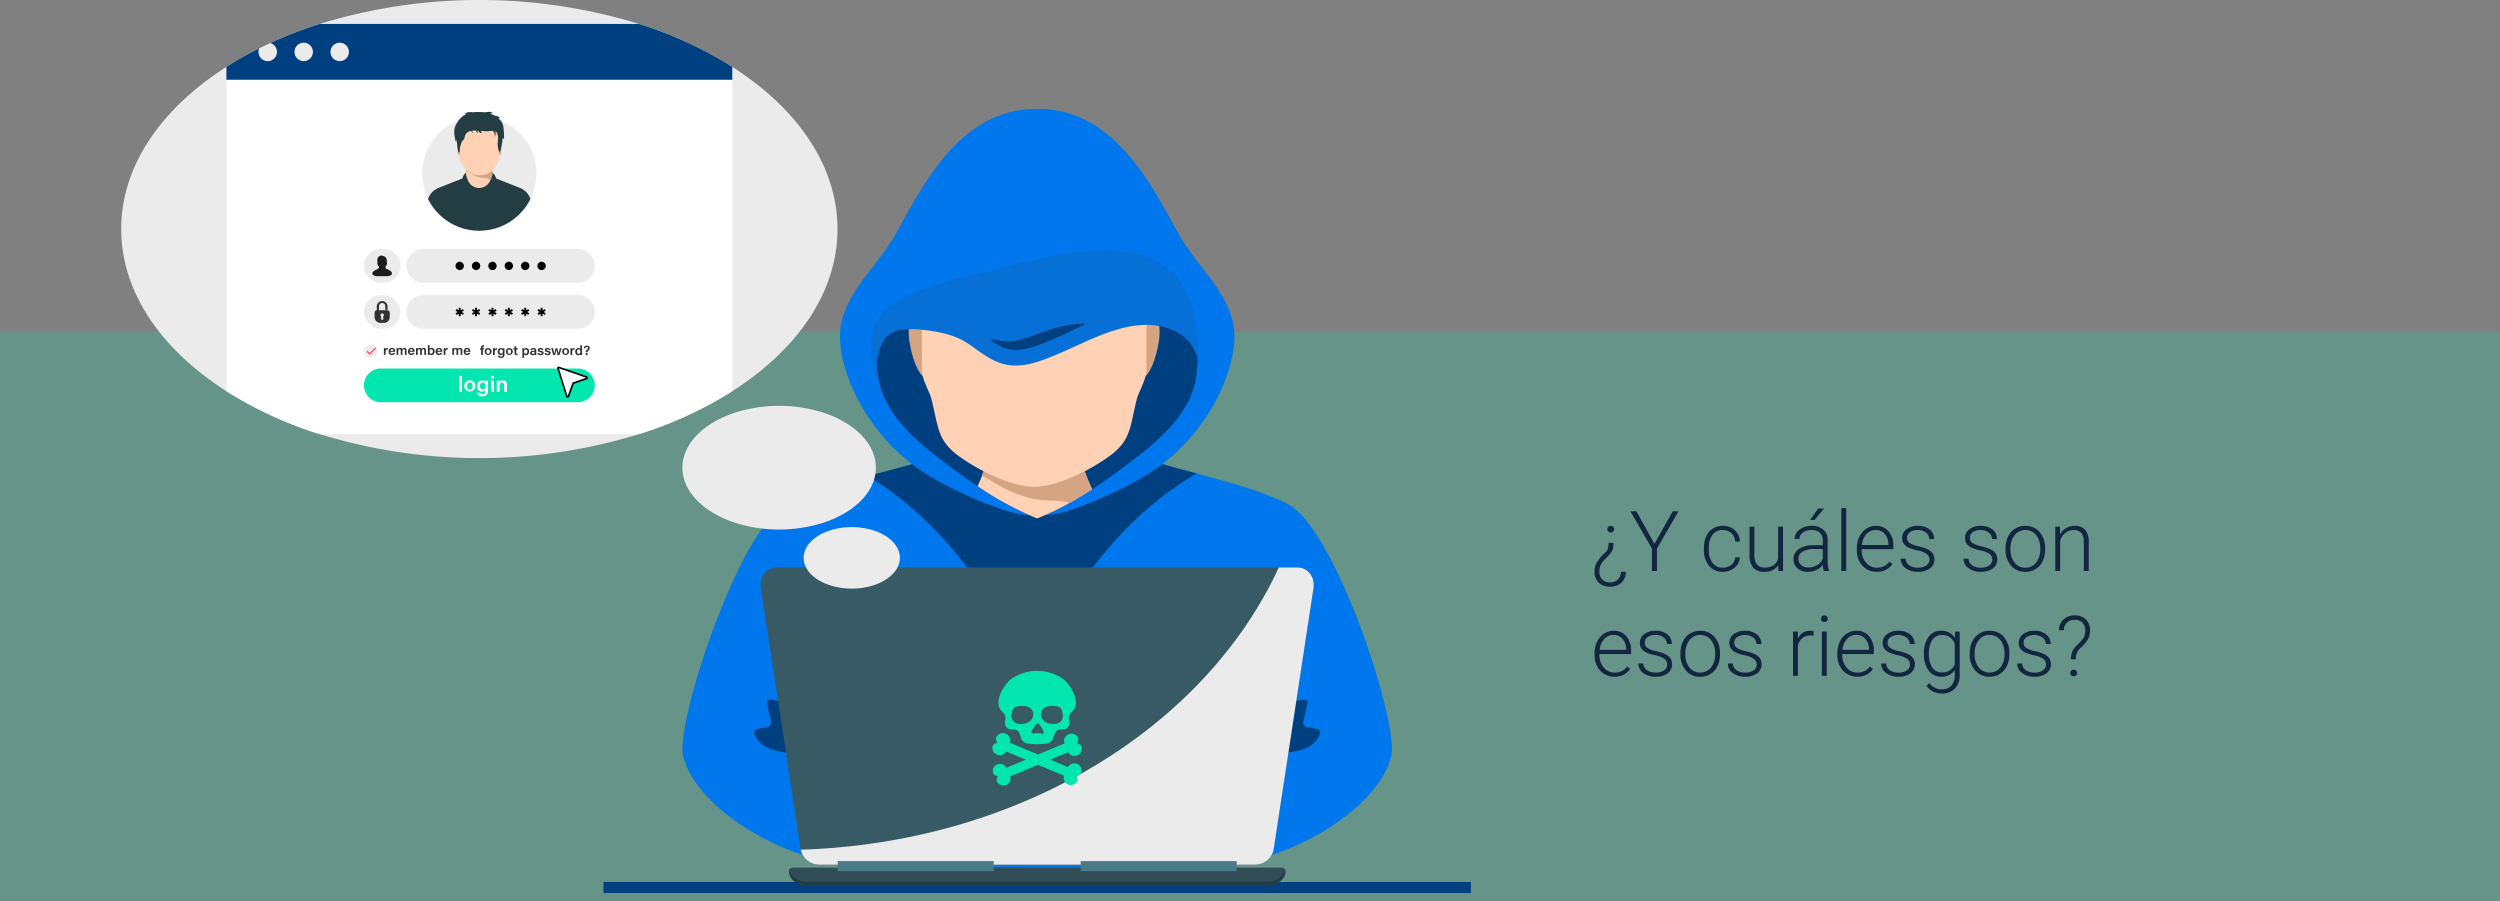 <svg xmlns="http://www.w3.org/2000/svg" width="715" height="257.806" viewBox="0 0 715 257.806">
  <rect x="0" y="0" width="715" height="257.806" fill="#808080" stroke="none"/>
  <g id="Grupo_57845" data-name="Grupo 57845" transform="translate(-180 -13233.194)">
    <rect id="Rectángulo_5326" data-name="Rectángulo 5326" width="715" height="163" transform="translate(180 13328)" fill="#03e6b0" opacity="0.2"/>
    <path id="Trazado_106708" data-name="Trazado 106708" d="M6.457-8.051a6.057,6.057,0,0,1-.316,2.133A6.509,6.509,0,0,1,4.746-4.125q-1.1,1.1-1.371,1.453A4.413,4.413,0,0,0,2.426.094a3.239,3.239,0,0,0,.785,2.332,3.017,3.017,0,0,0,2.285.82,3.033,3.033,0,0,0,2.227-.82A3.015,3.015,0,0,0,8.578.234H9.984a4.119,4.119,0,0,1-1.254,3.1A4.536,4.536,0,0,1,5.5,4.488,4.465,4.465,0,0,1,2.221,3.316,4.287,4.287,0,0,1,1.031.117a5.275,5.275,0,0,1,.621-2.484,11.462,11.462,0,0,1,2.3-2.766A2.887,2.887,0,0,0,5.027-7.242l.023-.809Zm.188-3.926a.949.949,0,0,1-.258.674.916.916,0,0,1-.7.275.936.936,0,0,1-.709-.275.938.938,0,0,1-.264-.674.9.9,0,0,1,.264-.656.946.946,0,0,1,.709-.27.927.927,0,0,1,.7.27A.914.914,0,0,1,6.645-11.977ZM18.176-7.758l5.215-9.3h1.664L18.891-6.422V0H17.449V-6.422L11.3-17.062h1.711ZM37.734-.949a3.7,3.7,0,0,0,2.455-.826,2.908,2.908,0,0,0,1.072-2.139h1.348A3.97,3.97,0,0,1,41.883-1.8,4.552,4.552,0,0,1,40.107-.3a5.351,5.351,0,0,1-2.373.539A4.9,4.9,0,0,1,33.779-1.5,7.012,7.012,0,0,1,32.32-6.164v-.422A7.927,7.927,0,0,1,32.977-9.9a5.057,5.057,0,0,1,1.881-2.227,5.192,5.192,0,0,1,2.865-.785,4.89,4.89,0,0,1,3.439,1.242A4.529,4.529,0,0,1,42.609-8.4H41.262a3.448,3.448,0,0,0-1.072-2.4,3.472,3.472,0,0,0-2.467-.914,3.5,3.5,0,0,0-2.947,1.371A6.2,6.2,0,0,0,33.727-6.5v.41a6.065,6.065,0,0,0,1.049,3.785A3.52,3.52,0,0,0,37.734-.949Zm15.832-.656A4.558,4.558,0,0,1,49.523.234,3.923,3.923,0,0,1,46.441-.943,5.158,5.158,0,0,1,45.363-4.43v-8.25h1.395v8.074q0,3.621,2.93,3.621,3.047,0,3.855-2.52V-12.68h1.406V0H53.59ZM66.6,0a6.632,6.632,0,0,1-.27-1.77A4.89,4.89,0,0,1,64.447-.287a5.76,5.76,0,0,1-2.42.521,4.25,4.25,0,0,1-2.959-1.02,3.321,3.321,0,0,1-1.131-2.578,3.394,3.394,0,0,1,1.541-2.93,7.4,7.4,0,0,1,4.295-1.078h2.543V-8.812a2.778,2.778,0,0,0-.838-2.139,3.463,3.463,0,0,0-2.443-.779,3.824,3.824,0,0,0-2.426.75,2.228,2.228,0,0,0-.961,1.8l-1.406-.012a3.261,3.261,0,0,1,1.406-2.619,5.415,5.415,0,0,1,3.457-1.107,4.939,4.939,0,0,1,3.346,1.061,3.805,3.805,0,0,1,1.26,2.959v6A7.442,7.442,0,0,0,68.1-.141V0ZM62.191-1.008a4.708,4.708,0,0,0,2.514-.68A4,4,0,0,0,66.316-3.5V-6.293H63.809a6.284,6.284,0,0,0-3.281.768A2.3,2.3,0,0,0,59.344-3.48a2.267,2.267,0,0,0,.791,1.77A2.98,2.98,0,0,0,62.191-1.008Zm2.766-16.852h1.7l-2.707,3.27-1.23-.006ZM73.02,0H71.613V-18H73.02Zm8.719.234a5.5,5.5,0,0,1-2.924-.8,5.431,5.431,0,0,1-2.033-2.221,6.924,6.924,0,0,1-.727-3.193v-.5a7.461,7.461,0,0,1,.709-3.293,5.641,5.641,0,0,1,1.975-2.3,4.871,4.871,0,0,1,2.742-.838,4.578,4.578,0,0,1,3.662,1.576A6.393,6.393,0,0,1,86.5-7.031v.785H77.449v.27a5.309,5.309,0,0,0,1.236,3.592A3.933,3.933,0,0,0,81.8-.949a4.569,4.569,0,0,0,1.986-.41,4.405,4.405,0,0,0,1.564-1.312L86.227-2A5.116,5.116,0,0,1,81.738.234ZM81.48-11.719a3.506,3.506,0,0,0-2.666,1.16A5.36,5.36,0,0,0,77.5-7.441H85.1v-.152a4.653,4.653,0,0,0-1.043-2.977A3.232,3.232,0,0,0,81.48-11.719Zm15.34,8.5A2,2,0,0,0,95.982-4.9a6.462,6.462,0,0,0-2.525-.99,11.394,11.394,0,0,1-2.619-.82A3.489,3.489,0,0,1,89.455-7.84,2.821,2.821,0,0,1,89-9.457a3.017,3.017,0,0,1,1.254-2.479,5.065,5.065,0,0,1,3.211-.979,5.213,5.213,0,0,1,3.4,1.049,3.366,3.366,0,0,1,1.283,2.736H96.75a2.271,2.271,0,0,0-.932-1.852,3.666,3.666,0,0,0-2.35-.738,3.667,3.667,0,0,0-2.221.615,1.9,1.9,0,0,0-.838,1.6,1.729,1.729,0,0,0,.7,1.471,7.375,7.375,0,0,0,2.543.955,11.952,11.952,0,0,1,2.766.926,3.582,3.582,0,0,1,1.365,1.184,3.03,3.03,0,0,1,.445,1.676A3.037,3.037,0,0,1,96.932-.727a5.532,5.532,0,0,1-3.381.961A5.68,5.68,0,0,1,89.959-.838a3.3,3.3,0,0,1-1.377-2.713h1.406a2.439,2.439,0,0,0,1.037,1.916,4.239,4.239,0,0,0,2.525.686,3.985,3.985,0,0,0,2.367-.645A1.934,1.934,0,0,0,96.82-3.223Zm17.988,0a2,2,0,0,0-.838-1.676,6.462,6.462,0,0,0-2.525-.99,11.394,11.394,0,0,1-2.619-.82,3.489,3.489,0,0,1-1.383-1.131,2.821,2.821,0,0,1-.451-1.617,3.017,3.017,0,0,1,1.254-2.479,5.065,5.065,0,0,1,3.211-.979,5.213,5.213,0,0,1,3.4,1.049,3.366,3.366,0,0,1,1.283,2.736h-1.406a2.271,2.271,0,0,0-.932-1.852,3.666,3.666,0,0,0-2.35-.738,3.667,3.667,0,0,0-2.221.615,1.9,1.9,0,0,0-.838,1.6,1.729,1.729,0,0,0,.7,1.471,7.375,7.375,0,0,0,2.543.955,11.952,11.952,0,0,1,2.766.926,3.582,3.582,0,0,1,1.365,1.184,3.03,3.03,0,0,1,.445,1.676A3.037,3.037,0,0,1,114.92-.727a5.532,5.532,0,0,1-3.381.961,5.68,5.68,0,0,1-3.592-1.072,3.3,3.3,0,0,1-1.377-2.713h1.406a2.439,2.439,0,0,0,1.037,1.916,4.239,4.239,0,0,0,2.525.686,3.985,3.985,0,0,0,2.367-.645A1.934,1.934,0,0,0,114.809-3.223Zm3.785-3.3A7.461,7.461,0,0,1,119.3-9.82a5.4,5.4,0,0,1,2-2.279,5.4,5.4,0,0,1,2.936-.814,5.216,5.216,0,0,1,4.1,1.775,6.841,6.841,0,0,1,1.57,4.705v.293a7.527,7.527,0,0,1-.709,3.311,5.294,5.294,0,0,1-2,2.268,5.479,5.479,0,0,1-2.941.8,5.221,5.221,0,0,1-4.1-1.775,6.825,6.825,0,0,1-1.576-4.705ZM120-6.141a5.753,5.753,0,0,0,1.178,3.732,3.777,3.777,0,0,0,3.088,1.459,3.765,3.765,0,0,0,3.076-1.459,5.943,5.943,0,0,0,1.178-3.85v-.27a6.45,6.45,0,0,0-.539-2.66,4.331,4.331,0,0,0-1.512-1.869,3.863,3.863,0,0,0-2.227-.662,3.747,3.747,0,0,0-3.059,1.471A5.952,5.952,0,0,0,120-6.4Zm14.145-6.539.047,2.168a5.035,5.035,0,0,1,1.781-1.787,4.629,4.629,0,0,1,2.355-.615,3.8,3.8,0,0,1,3.035,1.148,5.18,5.18,0,0,1,1.008,3.445V0h-1.395V-8.332a3.874,3.874,0,0,0-.721-2.531,2.823,2.823,0,0,0-2.268-.832,3.547,3.547,0,0,0-2.3.814,4.771,4.771,0,0,0-1.482,2.2V0h-1.395V-12.68ZM6.738,30.234a5.5,5.5,0,0,1-2.924-.8,5.431,5.431,0,0,1-2.033-2.221,6.924,6.924,0,0,1-.727-3.193v-.5a7.461,7.461,0,0,1,.709-3.293,5.641,5.641,0,0,1,1.975-2.3,4.871,4.871,0,0,1,2.742-.838,4.578,4.578,0,0,1,3.662,1.576A6.393,6.393,0,0,1,11.5,22.969v.785H2.449v.27a5.309,5.309,0,0,0,1.236,3.592A3.933,3.933,0,0,0,6.8,29.051a4.569,4.569,0,0,0,1.986-.41,4.405,4.405,0,0,0,1.564-1.312l.879.668A5.116,5.116,0,0,1,6.738,30.234ZM6.48,18.281a3.506,3.506,0,0,0-2.666,1.16A5.36,5.36,0,0,0,2.5,22.559H10.1v-.152A4.653,4.653,0,0,0,9.059,19.43,3.232,3.232,0,0,0,6.48,18.281Zm15.34,8.5a2,2,0,0,0-.838-1.676,6.462,6.462,0,0,0-2.525-.99,11.394,11.394,0,0,1-2.619-.82,3.489,3.489,0,0,1-1.383-1.131A2.821,2.821,0,0,1,14,20.543a3.017,3.017,0,0,1,1.254-2.479,5.065,5.065,0,0,1,3.211-.979,5.213,5.213,0,0,1,3.4,1.049,3.366,3.366,0,0,1,1.283,2.736H21.75a2.271,2.271,0,0,0-.932-1.852,3.666,3.666,0,0,0-2.35-.738,3.667,3.667,0,0,0-2.221.615,1.9,1.9,0,0,0-.838,1.6,1.729,1.729,0,0,0,.7,1.471,7.375,7.375,0,0,0,2.543.955,11.952,11.952,0,0,1,2.766.926,3.582,3.582,0,0,1,1.365,1.184,3.255,3.255,0,0,1-.85,4.242,5.532,5.532,0,0,1-3.381.961,5.68,5.68,0,0,1-3.592-1.072,3.3,3.3,0,0,1-1.377-2.713h1.406a2.439,2.439,0,0,0,1.037,1.916,4.239,4.239,0,0,0,2.525.686,3.985,3.985,0,0,0,2.367-.645A1.934,1.934,0,0,0,21.82,26.777Zm3.785-3.3a7.461,7.461,0,0,1,.709-3.293,5.326,5.326,0,0,1,4.939-3.094,5.216,5.216,0,0,1,4.1,1.775,6.841,6.841,0,0,1,1.57,4.705v.293a7.527,7.527,0,0,1-.709,3.311,5.294,5.294,0,0,1-2,2.268,5.479,5.479,0,0,1-2.941.8,5.221,5.221,0,0,1-4.1-1.775,6.825,6.825,0,0,1-1.576-4.705Zm1.406.387a5.753,5.753,0,0,0,1.178,3.732,3.985,3.985,0,0,0,6.164,0,5.943,5.943,0,0,0,1.178-3.85v-.27a6.45,6.45,0,0,0-.539-2.66,4.331,4.331,0,0,0-1.512-1.869,3.863,3.863,0,0,0-2.227-.662A3.747,3.747,0,0,0,28.2,19.752a5.952,5.952,0,0,0-1.184,3.85Zm20.4,2.918a2,2,0,0,0-.838-1.676,6.462,6.462,0,0,0-2.525-.99,11.394,11.394,0,0,1-2.619-.82,3.489,3.489,0,0,1-1.383-1.131,2.821,2.821,0,0,1-.451-1.617,3.017,3.017,0,0,1,1.254-2.479,5.065,5.065,0,0,1,3.211-.979,5.213,5.213,0,0,1,3.4,1.049,3.366,3.366,0,0,1,1.283,2.736H47.344a2.271,2.271,0,0,0-.932-1.852,4.205,4.205,0,0,0-4.57-.123A1.9,1.9,0,0,0,41,20.5a1.729,1.729,0,0,0,.7,1.471,7.375,7.375,0,0,0,2.543.955,11.952,11.952,0,0,1,2.766.926,3.582,3.582,0,0,1,1.365,1.184,3.255,3.255,0,0,1-.85,4.242,5.532,5.532,0,0,1-3.381.961,5.68,5.68,0,0,1-3.592-1.072,3.3,3.3,0,0,1-1.377-2.713h1.406a2.439,2.439,0,0,0,1.037,1.916,4.239,4.239,0,0,0,2.525.686,3.985,3.985,0,0,0,2.367-.645A1.934,1.934,0,0,0,47.414,26.777Zm16.254-8.262a5.238,5.238,0,0,0-.949-.082,3.425,3.425,0,0,0-2.221.732A4.012,4.012,0,0,0,59.2,21.293V30H57.809V17.32H59.18l.023,2.016a3.729,3.729,0,0,1,3.574-2.25,2.306,2.306,0,0,1,.926.152ZM67.453,30H66.047V17.32h1.406ZM65.8,13.658a.94.94,0,0,1,.258-.67.92.92,0,0,1,.7-.274.939.939,0,0,1,.709.274.929.929,0,0,1,.264.67.909.909,0,0,1-.264.664.95.95,0,0,1-.709.268.93.93,0,0,1-.7-.268A.92.92,0,0,1,65.8,13.658ZM76.172,30.234a5.5,5.5,0,0,1-2.924-.8,5.431,5.431,0,0,1-2.033-2.221,6.924,6.924,0,0,1-.727-3.193v-.5a7.461,7.461,0,0,1,.709-3.293,5.641,5.641,0,0,1,1.975-2.3,4.871,4.871,0,0,1,2.742-.838,4.578,4.578,0,0,1,3.662,1.576,6.393,6.393,0,0,1,1.354,4.307v.785H71.883v.27a5.309,5.309,0,0,0,1.236,3.592,3.933,3.933,0,0,0,3.111,1.436,4.569,4.569,0,0,0,1.986-.41,4.405,4.405,0,0,0,1.564-1.312L80.66,28A5.116,5.116,0,0,1,76.172,30.234Zm-.258-11.953a3.506,3.506,0,0,0-2.666,1.16,5.36,5.36,0,0,0-1.318,3.117h7.605v-.152a4.653,4.653,0,0,0-1.043-2.977A3.232,3.232,0,0,0,75.914,18.281Zm15.34,8.5a2,2,0,0,0-.838-1.676,6.462,6.462,0,0,0-2.525-.99,11.394,11.394,0,0,1-2.619-.82,3.489,3.489,0,0,1-1.383-1.131,2.821,2.821,0,0,1-.451-1.617,3.017,3.017,0,0,1,1.254-2.479,5.065,5.065,0,0,1,3.211-.979,5.213,5.213,0,0,1,3.4,1.049,3.366,3.366,0,0,1,1.283,2.736H91.184a2.271,2.271,0,0,0-.932-1.852,4.205,4.205,0,0,0-4.57-.123,1.9,1.9,0,0,0-.838,1.6,1.729,1.729,0,0,0,.7,1.471,7.375,7.375,0,0,0,2.543.955,11.952,11.952,0,0,1,2.766.926,3.582,3.582,0,0,1,1.365,1.184,3.255,3.255,0,0,1-.85,4.242,5.532,5.532,0,0,1-3.381.961,5.68,5.68,0,0,1-3.592-1.072,3.3,3.3,0,0,1-1.377-2.713h1.406a2.439,2.439,0,0,0,1.037,1.916,4.239,4.239,0,0,0,2.525.686,3.985,3.985,0,0,0,2.367-.645A1.934,1.934,0,0,0,91.254,26.777Zm4-3.234a7.633,7.633,0,0,1,1.318-4.717,4.253,4.253,0,0,1,3.58-1.74,4.41,4.41,0,0,1,3.938,2.063l.07-1.828h1.313V29.742a5.37,5.37,0,0,1-1.371,3.879,4.905,4.905,0,0,1-3.715,1.43,5.642,5.642,0,0,1-2.525-.592,4.905,4.905,0,0,1-1.893-1.576l.785-.844a4.443,4.443,0,0,0,3.539,1.828,3.6,3.6,0,0,0,2.742-1.037,4.132,4.132,0,0,0,1.02-2.877V28.359a4.532,4.532,0,0,1-3.926,1.875,4.228,4.228,0,0,1-3.539-1.758A7.659,7.659,0,0,1,95.25,23.73Zm1.418.246a6.612,6.612,0,0,0,.973,3.826,3.146,3.146,0,0,0,2.742,1.4,3.748,3.748,0,0,0,3.668-2.32V20.8a4,4,0,0,0-1.418-1.857,3.824,3.824,0,0,0-2.227-.639,3.184,3.184,0,0,0-2.754,1.389A7.066,7.066,0,0,0,96.668,23.789Zm11.684-.316a7.461,7.461,0,0,1,.709-3.293A5.326,5.326,0,0,1,114,17.086a5.216,5.216,0,0,1,4.1,1.775,6.841,6.841,0,0,1,1.57,4.705v.293a7.527,7.527,0,0,1-.709,3.311,5.294,5.294,0,0,1-2,2.268,5.479,5.479,0,0,1-2.941.8,5.221,5.221,0,0,1-4.1-1.775,6.825,6.825,0,0,1-1.576-4.705Zm1.406.387a5.753,5.753,0,0,0,1.178,3.732,3.985,3.985,0,0,0,6.164,0,5.943,5.943,0,0,0,1.178-3.85v-.27a6.45,6.45,0,0,0-.539-2.66,4.331,4.331,0,0,0-1.512-1.869A3.863,3.863,0,0,0,114,18.281a3.747,3.747,0,0,0-3.059,1.471,5.952,5.952,0,0,0-1.184,3.85Zm20.4,2.918a2,2,0,0,0-.838-1.676,6.462,6.462,0,0,0-2.525-.99,11.394,11.394,0,0,1-2.619-.82,3.489,3.489,0,0,1-1.383-1.131,2.821,2.821,0,0,1-.451-1.617,3.017,3.017,0,0,1,1.254-2.479,5.065,5.065,0,0,1,3.211-.979,5.213,5.213,0,0,1,3.4,1.049,3.366,3.366,0,0,1,1.283,2.736H130.09a2.271,2.271,0,0,0-.932-1.852,4.205,4.205,0,0,0-4.57-.123,1.9,1.9,0,0,0-.838,1.6,1.729,1.729,0,0,0,.7,1.471,7.375,7.375,0,0,0,2.543.955,11.952,11.952,0,0,1,2.766.926,3.582,3.582,0,0,1,1.365,1.184,3.255,3.255,0,0,1-.85,4.242,5.532,5.532,0,0,1-3.381.961,5.68,5.68,0,0,1-3.592-1.072,3.3,3.3,0,0,1-1.377-2.713h1.406a2.439,2.439,0,0,0,1.037,1.916,4.239,4.239,0,0,0,2.525.686,3.985,3.985,0,0,0,2.367-.645A1.934,1.934,0,0,0,130.16,26.777Zm7.137-1.523a6.143,6.143,0,0,1,.375-2.224,6.647,6.647,0,0,1,1.512-1.984,14.9,14.9,0,0,0,1.494-1.615,3.815,3.815,0,0,0,.516-1.042,4.242,4.242,0,0,0,.182-1.294,3.244,3.244,0,0,0-.779-2.3,2.824,2.824,0,0,0-2.174-.837,3.192,3.192,0,0,0-2.268.8,2.9,2.9,0,0,0-.885,2.174h-1.395a4.014,4.014,0,0,1,1.3-3.076,4.657,4.657,0,0,1,3.246-1.154A4.277,4.277,0,0,1,141.6,13.88a4.333,4.333,0,0,1,1.166,3.19,5.072,5.072,0,0,1-.574,2.371,10.243,10.243,0,0,1-2.18,2.582,3.982,3.982,0,0,0-1.324,3.231Zm-.187,3.92a.971.971,0,0,1,.252-.678.909.909,0,0,1,.709-.277.932.932,0,0,1,.709.277.947.947,0,0,1,.264.678.892.892,0,0,1-.264.654.955.955,0,0,1-.709.265.931.931,0,0,1-.709-.265A.914.914,0,0,1,137.109,29.174Z" transform="translate(635 13396.5)" fill="#12263f"/>
    <g id="Grupo_57679" data-name="Grupo 57679" transform="translate(-369.503 12903.875)">
      <g id="Grupo_57507" data-name="Grupo 57507" transform="translate(722.1 581.568)">
        <rect id="Rectángulo_5427" data-name="Rectángulo 5427" width="248.077" height="3.163" transform="translate(0 0)" fill="#004080"/>
      </g>
      <g id="Grupo_57543" data-name="Grupo 57543" transform="translate(744.677 360.459)">
        <g id="Grupo_57542" data-name="Grupo 57542" transform="translate(0 0)">
          <g id="Grupo_57527" data-name="Grupo 57527">
            <g id="Grupo_57512" data-name="Grupo 57512" transform="translate(0 96.545)">
              <g id="Grupo_57508" data-name="Grupo 57508">
                <path id="Trazado_106263" data-name="Trazado 106263" d="M1678.1,1320.608c-7.26-3.745-16.407-6.193-26.165-8.792h-.005c-3.62-.961-7.33-1.943-11.055-3.019-.656-.19-6.293-.375-6.909-.546-2.518-.731-4.686-1.352-6.579-1.883-1.612-.45-3.024-.826-4.271-1.142-6.409-1.6-8.561-1.437-12.216,0-1.057.421-2.243.941-3.7,1.562-.285.12-.571.255-.856.4-.285-.14-.576-.27-.866-.4-1.452-.621-2.639-1.147-3.695-1.562-3.655-1.437-5.808-1.6-12.216,0-1.247.315-2.659.691-4.271,1.142-1.887.531-4.06,1.151-6.578,1.883-.616.17-6.254.355-6.9.546-4.7,1.357-9.357,2.564-13.863,3.765-8.7,2.333-16.8,4.661-23.366,8.046-13.553,6.994-31.833,62.744-29.5,72.092,3.715,14.885,29.349,31.563,55.99,32.178,13.7.321,76.833.321,90.536,0,26.636-.616,52.275-17.293,55.99-32.178C1709.93,1383.352,1691.65,1327.6,1678.1,1320.608Z" transform="translate(-1504.882 -1304.087)" fill="#0077ec"/>
              </g>
              <g id="Grupo_57509" data-name="Grupo 57509" transform="translate(164.077 72.446)">
                <path id="Trazado_106264" data-name="Trazado 106264" d="M2304.108,1674.512a14.037,14.037,0,0,1,6.6-2.129c4.193-.516,9.542-.862,11.543-5.324a1.248,1.248,0,0,0,0-1.328,1.263,1.263,0,0,0-.558-.3,22.312,22.312,0,0,0-2.586-.576,1.437,1.437,0,0,1-1.4-2.08c.353-1.633.783-3.269,1.038-4.92a.889.889,0,0,0-.018-.485c-.132-.309-.536-.37-.872-.387-1.814-.09-3.86.934-5.674.852Z" transform="translate(-2304.108 -1656.974)" fill="#004080"/>
              </g>
              <g id="Grupo_57510" data-name="Grupo 57510" transform="translate(20.511 72.446)">
                <path id="Trazado_106265" data-name="Trazado 106265" d="M1623.128,1674.512a14.038,14.038,0,0,0-6.6-2.129c-4.193-.516-9.542-.862-11.543-5.324a1.247,1.247,0,0,1,0-1.328,1.264,1.264,0,0,1,.558-.3,22.282,22.282,0,0,1,2.586-.576,1.437,1.437,0,0,0,1.4-2.08c-.353-1.633-.783-3.269-1.038-4.92a.889.889,0,0,1,.018-.485c.132-.309.536-.37.872-.387,1.814-.09,3.86.934,5.674.852Z" transform="translate(-1604.794 -1656.974)" fill="#004080"/>
              </g>
              <g id="Grupo_57511" data-name="Grupo 57511" transform="translate(53.069 1.14)">
                <path id="Trazado_106266" data-name="Trazado 106266" d="M1857.36,1316.231c-19.116,10.935-38.482,33.585-43.583,54.874-.035.135-.07.275-.1.411h-7.866c-4.842-20.938-23.6-43.283-42.427-54.538,4.506-1.2,9.167-2.408,13.864-3.765.651-.19,6.289-.375,6.9-.546,2.518-.731,4.691-1.352,6.579-1.882,1.612-.451,3.024-.826,4.271-1.142h33.545c1.247.315,2.658.691,4.271,1.142,1.893.531,4.06,1.151,6.579,1.882.616.17,6.253.355,6.909.546C1850.03,1314.288,1853.74,1315.27,1857.36,1316.231Z" transform="translate(-1763.384 -1309.642)" fill="#004080"/>
              </g>
            </g>
            <g id="Grupo_57526" data-name="Grupo 57526" transform="translate(45.043)">
              <g id="Grupo_57513" data-name="Grupo 57513" transform="translate(56.419 56.926)">
                <path id="Trazado_106267" data-name="Trazado 106267" d="M1999.108,1113.1v54.108c.063,0,.058.01,0,.014v4.1c6.884-2.658,15.29-7.67,23.047-13.435,9.027-6.7,20.955-15.195,22.512-27.65a47.079,47.079,0,0,0,.062-10.637c-.271-2.637-.152-7.333-3.107-8.26a8.372,8.372,0,0,0-3.164-.158l-19.265,1.5c-6.26.486-12.557,1.228-18.835.675C2000.23,1113.331,1999.108,1113.349,1999.108,1113.1Z" transform="translate(-1999.108 -1111.102)" fill="#0b0b0b"/>
              </g>
              <g id="Grupo_57514" data-name="Grupo 57514">
                <path id="Trazado_106268" data-name="Trazado 106268" d="M1836.973,896.526c-1.467-10.659-10.735-17.556-16.352-27.908-6.909-12.748-15.205-27.744-29.139-32.933a30.331,30.331,0,0,0-10.774-1.872,30.779,30.779,0,0,0-5.4.439c-17.258,2.92-26.756,20.064-34.511,34.367-5.617,10.352-14.885,17.249-16.352,27.908-1.392,10.109,6.694,31.595,26.641,42.978,10.6,6.051,23.932,11.087,27.622,10.389l1.092-4.232h1.822l1.092,4.232c3.69.7,17.018-4.337,27.622-10.389C1830.279,928.121,1838.365,906.635,1836.973,896.526Z" transform="translate(-1724.29 -833.812)" fill="#0077ec"/>
              </g>
              <g id="Grupo_57515" data-name="Grupo 57515" transform="translate(10.528 56.926)">
                <path id="Trazado_106269" data-name="Trazado 106269" d="M1867.085,1119.591c-.271-2.639-.15-7.337-3.109-8.262a8.443,8.443,0,0,0-3.159-.159c-1.477.116-2.949.233-4.426.344l-3.034.238c-.576.042-1.147.09-1.717.132q-5.047.4-10.089.783c-6.258.487-12.557,1.227-18.835.677-.13-.016-1.252,0-1.252-.249,0,.249-1.121.233-1.251.249-6.274.55-12.572-.19-18.835-.677q-5.039-.389-10.088-.783c-.576-.042-1.147-.09-1.723-.138-1.006-.074-2.018-.153-3.024-.233-1.477-.111-2.949-.227-4.426-.344a8.464,8.464,0,0,0-3.164.159c-2.954.926-2.839,5.623-3.109,8.262a47.253,47.253,0,0,0,.065,10.637c1.557,12.452,13.483,20.947,22.51,27.649.511.381,1.021.757,1.537,1.127,1.472,1.063,2.964,2.1,4.456,3.089a92.994,92.994,0,0,0,17.053,9.22,74.814,74.814,0,0,0,9.283-4.454c1.632-.915,3.289-1.9,4.957-2.947q.743-.468,1.487-.952c1.747-1.127,3.5-2.317,5.222-3.555.706-.5,1.4-1.01,2.1-1.529,9.027-6.7,20.958-15.2,22.515-27.649A46.954,46.954,0,0,0,1867.085,1119.591Zm-45.622,47.628c-.055-.005-.06-.011,0-.016S1821.524,1167.214,1821.463,1167.219Z" transform="translate(-1775.574 -1111.099)" fill="#004080"/>
              </g>
              <g id="Grupo_57518" data-name="Grupo 57518" transform="translate(39.365 102.58)">
                <g id="Grupo_57516" data-name="Grupo 57516">
                  <path id="Trazado_106270" data-name="Trazado 106270" d="M1948.818,1339.691q-.743.484-1.487.952c-1.667,1.047-3.324,2.031-4.957,2.946a74.811,74.811,0,0,1-9.282,4.454,92.971,92.971,0,0,1-17.053-9.22c.47-1.01.881-2,1.242-2.951.25-.656.47-1.291.676-1.91,1.052-.069,2.1-.132,3.149-.19q5.993-.318,11.986-.286c3.415.011,6.839.106,10.254.286,1.046.058,2.1.122,3.144.19.155.46.315.936.5,1.423A45.677,45.677,0,0,0,1948.818,1339.691Z" transform="translate(-1916.039 -1333.483)" fill="#ffd2b5"/>
                </g>
                <g id="Grupo_57517" data-name="Grupo 57517" transform="translate(1.242)">
                  <path id="Trazado_106271" data-name="Trazado 106271" d="M1953.624,1339.691q-.743.484-1.487.952c-1.667,1.047-3.324,2.031-4.957,2.946-2.864-.868-6.2-.508-9.283-.947-.3-.042-.585-.09-.876-.148a38.172,38.172,0,0,1-12.5-5.364,15.556,15.556,0,0,0-2.438-1.259c.25-.656.471-1.291.676-1.91,1.052-.069,2.1-.132,3.149-.19q5.993-.318,11.986-.286c3.415.011,6.839.106,10.254.286,1.046.058,2.1.122,3.145.19.155.46.315.936.5,1.423A45.746,45.746,0,0,0,1953.624,1339.691Z" transform="translate(-1922.087 -1333.483)" fill="#d5a483"/>
                </g>
              </g>
              <g id="Grupo_57523" data-name="Grupo 57523" transform="translate(19.669 44.925)">
                <g id="Grupo_57521" data-name="Grupo 57521" transform="translate(0 10.421)">
                  <g id="Grupo_57519" data-name="Grupo 57519" transform="translate(0 0.008)">
                    <path id="Trazado_106272" data-name="Trazado 106272" d="M1826.376,1105.689q-.043,4.187-.152,8.394-.107,4.292-.271,8.6c-.062,1.313-.547,2.337-1.094,2.232h-.009a1.814,1.814,0,0,1-.733-.409c-1.531-1.308-3.125-5.388-3.829-10.1q-.028-.21-.057-.419c-.509-4.115.495-7.955,2.483-9.657.38-.165.766-.33,1.16-.494.328-.135.666-.27,1-.4C1825.748,1103.487,1826.4,1104.481,1826.376,1105.689Z" transform="translate(-1820.1 -1103.442)" fill="#d5a483"/>
                  </g>
                  <g id="Grupo_57520" data-name="Grupo 57520" transform="translate(65.485)">
                    <path id="Trazado_106273" data-name="Trazado 106273" d="M2139.082,1105.656c-.023-1.3.732-2.352,1.7-2.248l.018,0c3.316.423,5.18,5.514,4.367,10.968s-2.828,10.09-4.559,10.508l-.01,0c-.548.1-1.032-.919-1.091-2.235Q2139.178,1114.1,2139.082,1105.656Z" transform="translate(-2139.082 -1103.401)" fill="#d5a483"/>
                  </g>
                </g>
                <g id="Grupo_57522" data-name="Grupo 57522" transform="translate(3.774)">
                  <path id="Trazado_106274" data-name="Trazado 106274" d="M1902.7,1054.712v27.644a7.294,7.294,0,0,1-.242,1.778c-.585,2.357-2.078,4.829-2.592,6.926-1.936,7.909-1.617,11.565-7.909,16.094a56.625,56.625,0,0,1-7.967,4.724c-4.418,2.162-9.35,3.88-13.4,3.94-4.052-.06-8.979-1.778-13.4-3.94a56.976,56.976,0,0,1-7.971-4.724c-6.287-4.529-5.973-8.184-7.909-16.094-.509-2.1-2-4.564-2.587-6.921a7.335,7.335,0,0,1-.243-1.783V1063.47c.328-.135.666-.27,1-.4,5.736-2.242,12.637-3.9,19.124-5.473,2.611-.629,5.16-1.244,7.643-1.823.01,0,.019-.005.033-.005C1881.046,1052.809,1893.493,1051.032,1902.7,1054.712Z" transform="translate(-1838.484 -1052.642)" fill="#ffd2b5"/>
                </g>
              </g>
              <g id="Grupo_57524" data-name="Grupo 57524" transform="translate(8.887 40.405)">
                <path id="Trazado_106275" data-name="Trazado 106275" d="M1861,1061.984s-.766-6.813-9.067-9.2a20.336,20.336,0,0,0-3.459-.666,4.055,4.055,0,0,0-.431-.037,19.832,19.832,0,0,0-2.509-.058,29.059,29.059,0,0,0-6.509,1.021c-7.29,1.936-13.784,5.75-20.763,8.421-4.661,1.782-9.218,3.131-14.159,1.285-3.149-1.18-5.738-3.327-8.471-5.2-3.475-2.365-6.834-3.2-10.985-3.835-.531-.079-1.111-.164-1.732-.233-.781-.1-1.617-.18-2.473-.222a19.718,19.718,0,0,0-3.835.127,7.163,7.163,0,0,0-5.117,2.65c-2.949,4.21-2.273,11.865-2.273,11.865a28.487,28.487,0,0,1-1.217-14.086c.926-4.655,5.287-8.019,11.22-10.658.4-.175.806-.349,1.221-.524.345-.143.7-.286,1.056-.423,6.038-2.375,13.3-4.136,20.132-5.8,2.749-.667,5.432-1.317,8.046-1.931.01,0,.02-.005.035-.005,15.536-3.634,28.638-5.824,38.331-1.3a21.736,21.736,0,0,1,4.646,2.914C1862.623,1044.2,1861,1061.984,1861,1061.984Z" transform="translate(-1767.578 -1030.629)" fill="#0770d6"/>
              </g>
              <g id="Grupo_57525" data-name="Grupo 57525" transform="translate(43.051 61.4)">
                <path id="Trazado_106276" data-name="Trazado 106276" d="M1934.167,1137.329c.659.091,1.279.219,1.88.33s1.179.213,1.733.276a10.643,10.643,0,0,0,3.01-.027c.235-.032.469-.076.7-.13s.471-.1.708-.158c.473-.126.955-.267,1.447-.423.985-.315,2.013-.688,3.083-1.07l1.625-.571c.545-.186,1.092-.375,1.647-.554s1.114-.358,1.683-.526c.285-.083.566-.175.854-.254l.867-.237a36.349,36.349,0,0,1,3.594-.778c.619-.094,1.241-.179,1.875-.232a15.835,15.835,0,0,1,1.936-.071l.123.283-3.249,1.54-3.259,1.523c-2.177,1.01-4.391,1.961-6.656,2.785a29.549,29.549,0,0,1-3.481,1.034,12.787,12.787,0,0,1-3.649.328,9.927,9.927,0,0,1-3.547-.931,21.007,21.007,0,0,1-3.1-1.879Z" transform="translate(-1933.994 -1132.895)" fill="#004080"/>
              </g>
            </g>
          </g>
          <g id="Grupo_57541" data-name="Grupo 57541" transform="translate(22.378 131.159)">
            <g id="Grupo_57530" data-name="Grupo 57530" transform="translate(8.103 85.841)">
              <g id="Grupo_57528" data-name="Grupo 57528">
                <path id="Trazado_106277" data-name="Trazado 106277" d="M1795.316,1891.7v.235c0,2.223-2.444,4.024-5.462,4.024H1658.819c-3.018,0-5.462-1.8-5.462-4.024v-.235c0-.481.531-.873,1.189-.873h139.585C1794.785,1890.829,1795.316,1891.22,1795.316,1891.7Z" transform="translate(-1653.357 -1890.829)" fill="#304d55"/>
              </g>
              <g id="Grupo_57529" data-name="Grupo 57529" transform="translate(0 0.599)">
                <path id="Trazado_106278" data-name="Trazado 106278" d="M1795.316,1894.02v.236c0,2.223-2.444,4.024-5.462,4.024H1658.819c-3.018,0-5.462-1.8-5.462-4.024v-.236a.691.691,0,0,1,.056-.273c.4,1.936,2.66,3.425,5.406,3.425h131.035c2.745,0,5.011-1.489,5.406-3.425A.687.687,0,0,1,1795.316,1894.02Z" transform="translate(-1653.357 -1893.747)" fill="#243d43"/>
              </g>
            </g>
            <g id="Grupo_57538" data-name="Grupo 57538">
              <g id="Grupo_57531" data-name="Grupo 57531">
                <path id="Trazado_106279" data-name="Trazado 106279" d="M1771.978,1478.692l-11.386,74.69a5.409,5.409,0,0,1-5.318,4.3H1630.667a5.41,5.41,0,0,1-5.318-4.3l-11.386-74.69c-.5-3.3,1.578-6,4.651-6h148.713C1770.4,1472.694,1772.481,1475.394,1771.978,1478.692Z" transform="translate(-1613.888 -1472.694)" fill="#385a64"/>
              </g>
              <g id="Grupo_57532" data-name="Grupo 57532" transform="translate(11.464)" style="mix-blend-mode: multiply;isolation: isolate">
                <path id="Trazado_106280" data-name="Trazado 106280" d="M1816.358,1478.692l-11.386,74.69a5.41,5.41,0,0,1-5.319,4.3H1675.047a5.412,5.412,0,0,1-5.315-4.277c62.667-1.958,115.638-34.925,136.715-80.708h5.26C1814.779,1472.694,1816.86,1475.394,1816.358,1478.692Z" transform="translate(-1669.732 -1472.694)" fill="#ebebeb"/>
              </g>
              <g id="Grupo_57537" data-name="Grupo 57537" transform="translate(66.255 29.564)">
                <g id="Grupo_57536" data-name="Grupo 57536">
                  <g id="Grupo_57533" data-name="Grupo 57533" transform="translate(1.758)">
                    <path id="Trazado_106281" data-name="Trazado 106281" d="M1966.567,1628.026c1.145-1.249.789-3.237.232-4.662a11.53,11.53,0,0,0-2.842-4.118,12.959,12.959,0,0,0-15.409,0,11.569,11.569,0,0,0-2.842,4.118c-.557,1.425-.912,3.413.232,4.662a4.687,4.687,0,0,1,1.145,1.478,1.411,1.411,0,0,1,.1.856,5.276,5.276,0,0,0-.14,1.177,2.117,2.117,0,0,0,.557,1.456c.934.927,2.49-.031,3.362,1.143a9.1,9.1,0,0,1,.75,1.978,2.439,2.439,0,0,0,1.438,1.3,18.267,18.267,0,0,0,6.2,0,2.432,2.432,0,0,0,1.438-1.3,9.1,9.1,0,0,1,.751-1.978c.871-1.174,2.427-.216,3.362-1.143a2.124,2.124,0,0,0,.558-1.456,5.208,5.208,0,0,0-.142-1.177,1.413,1.413,0,0,1,.1-.856A4.726,4.726,0,0,1,1966.567,1628.026Zm-14.87,3.885c-1.771.032-3.046-.991-2.745-2.928s1.182-2.194,2.825-2.258,3.379.62,3.358,2.4S1953.469,1631.879,1951.7,1631.911Zm5.972,2.778h0a6.655,6.655,0,0,0-2.618-.043h0a.473.473,0,0,1-.347-.714,16.551,16.551,0,0,1,1.308-2.02.477.477,0,0,1,.792,0,11.649,11.649,0,0,1,1.279,2.118A.452.452,0,0,1,1957.669,1634.689Zm3.141-2.778c-1.771-.032-3.417-1.022-3.439-2.788s1.715-2.463,3.358-2.4,2.521.31,2.826,2.258S1962.582,1631.944,1960.81,1631.911Z" transform="translate(-1945.184 -1616.7)" fill="#03e6b0"/>
                  </g>
                  <g id="Grupo_57534" data-name="Grupo 57534" transform="translate(0 17.843)">
                    <path id="Trazado_106282" data-name="Trazado 106282" d="M1961.939,1715.035a1.963,1.963,0,0,0-1.022-2.639,2.116,2.116,0,0,0-2.647.9l-16.632-6.974a2.1,2.1,0,0,0-3.94-1.444c-.173.418.205,1.029.307,1.44-.362.216-1.058.376-1.23.792a2.1,2.1,0,0,0,3.81,1.73l16.573,6.919a1.96,1.96,0,0,0,1.1,2.508,2.107,2.107,0,0,0,2.714-1.053c.184-.4-.167-.995-.254-1.393,0-.022.751-.316.82-.365A1.472,1.472,0,0,0,1961.939,1715.035Z" transform="translate(-1936.62 -1703.613)" fill="#03e6b0"/>
                  </g>
                  <g id="Grupo_57535" data-name="Grupo 57535" transform="translate(0.124 17.988)">
                    <path id="Trazado_106283" data-name="Trazado 106283" d="M1962.563,1707.828a2.083,2.083,0,0,1-3.76,1.772l-16.577,6.919a1.96,1.96,0,0,1-1.121,2.449,2.107,2.107,0,0,1-2.713-1.052c-.184-.4.167-.995.254-1.393-.364-.21-1.057-.366-1.242-.771a1.972,1.972,0,0,1,1.043-2.65,2.115,2.115,0,0,1,2.677.953l16.619-6.967a2.1,2.1,0,0,1,3.92-1.5c.173.418-.205,1.029-.307,1.439-.006.023.75.325.818.375A1.433,1.433,0,0,1,1962.563,1707.828Z" transform="translate(-1937.222 -1704.322)" fill="#03e6b0"/>
                  </g>
                </g>
              </g>
            </g>
            <g id="Grupo_57539" data-name="Grupo 57539" transform="translate(22.022 83.968)">
              <rect id="Rectángulo_5428" data-name="Rectángulo 5428" width="44.629" height="2.889" fill="#4c7b88"/>
            </g>
            <g id="Grupo_57540" data-name="Grupo 57540" transform="translate(91.514 83.968)">
              <rect id="Rectángulo_5429" data-name="Rectángulo 5429" width="44.629" height="2.889" transform="translate(44.629 2.889) rotate(180)" fill="#4c7b88"/>
            </g>
          </g>
        </g>
      </g>
      <g id="Grupo_57544" data-name="Grupo 57544" transform="translate(584.17 329.319)">
        <path id="Trazado_106284" data-name="Trazado 106284" d="M805.022,363.828c0,18.116-11.5,34.516-30.085,46.375a114.214,114.214,0,0,1-26.683,12.28,155.545,155.545,0,0,1-91.317,0A114.13,114.13,0,0,1,630.255,410.2c-18.585-11.857-30.085-28.256-30.085-46.373s11.5-34.515,30.085-46.375a102.21,102.21,0,0,1,9.372-5.3q1.565-.782,3.181-1.525h0a123.146,123.146,0,0,1,14.127-5.462,155.545,155.545,0,0,1,91.317,0,114.215,114.215,0,0,1,26.683,12.28C793.523,329.31,805.022,345.71,805.022,363.828Z" transform="translate(-600.17 -298.319)" fill="#ebebeb"/>
      </g>
      <g id="Grupo_57545" data-name="Grupo 57545" transform="translate(744.677 445.388)">
        <path id="Trazado_106285" data-name="Trazado 106285" d="M1431.959,1030.839c0,4.892-3.105,9.32-8.124,12.523a30.857,30.857,0,0,1-7.205,3.316,42,42,0,0,1-24.659,0,30.822,30.822,0,0,1-7.205-3.317c-5.019-3.2-8.124-7.63-8.124-12.522s3.105-9.32,8.124-12.523a27.565,27.565,0,0,1,2.531-1.43q.423-.211.859-.412h0a33.253,33.253,0,0,1,3.815-1.475,42,42,0,0,1,24.659,0,30.847,30.847,0,0,1,7.205,3.316C1428.853,1021.518,1431.959,1025.946,1431.959,1030.839Z" transform="translate(-1376.641 -1013.149)" fill="#ebebeb"/>
      </g>
      <g id="Grupo_57546" data-name="Grupo 57546" transform="translate(779.346 480.058)">
        <path id="Trazado_106286" data-name="Trazado 106286" d="M1601.438,1219.222c0,2.434-1.545,4.638-4.042,6.232a15.354,15.354,0,0,1-3.585,1.65,20.9,20.9,0,0,1-12.27,0,15.337,15.337,0,0,1-3.585-1.65c-2.5-1.593-4.042-3.8-4.042-6.231s1.545-4.638,4.042-6.231a13.77,13.77,0,0,1,1.259-.712q.21-.105.427-.2h0a16.576,16.576,0,0,1,1.9-.734,20.9,20.9,0,0,1,12.27,0,15.36,15.36,0,0,1,3.585,1.65C1599.893,1214.584,1601.438,1216.788,1601.438,1219.222Z" transform="translate(-1573.912 -1210.42)" fill="#ebebeb"/>
      </g>
      <g id="Grupo_57678" data-name="Grupo 57678" transform="translate(614.255 336.171)">
        <g id="Grupo_57674" data-name="Grupo 57674" transform="translate(0 0)">
          <g id="Grupo_57559" data-name="Grupo 57559">
            <g id="Grupo_57551" data-name="Grupo 57551">
              <g id="Grupo_57548" data-name="Grupo 57548">
                <g id="Grupo_57547" data-name="Grupo 57547">
                  <path id="Trazado_106287" data-name="Trazado 106287" d="M916.036,349.588V353.3H771.353V349.59a102.211,102.211,0,0,1,9.373-5.3q1.565-.782,3.181-1.525h0a123.146,123.146,0,0,1,14.127-5.462h91.317A114.216,114.216,0,0,1,916.036,349.588Z" transform="translate(-771.353 -337.308)" fill="#004080"/>
                </g>
              </g>
              <g id="Grupo_57550" data-name="Grupo 57550" transform="translate(0 15.995)">
                <g id="Grupo_57549" data-name="Grupo 57549">
                  <path id="Trazado_106288" data-name="Trazado 106288" d="M916.036,428.322v89.036a114.217,114.217,0,0,1-26.683,12.28H798.036a114.136,114.136,0,0,1-26.683-12.282V428.322Z" transform="translate(-771.353 -428.322)" fill="#fff"/>
                </g>
              </g>
            </g>
            <g id="Grupo_57558" data-name="Grupo 57558" transform="translate(9.173 5.356)">
              <g id="Grupo_57553" data-name="Grupo 57553" transform="translate(10.293 0)">
                <g id="Grupo_57552" data-name="Grupo 57552">
                  <circle id="Elipse_4228" data-name="Elipse 4228" cx="2.642" cy="2.642" r="2.642" fill="#ebebeb"/>
                </g>
              </g>
              <g id="Grupo_57555" data-name="Grupo 57555" transform="translate(0 0.106)">
                <g id="Grupo_57554" data-name="Grupo 57554">
                  <path id="Trazado_106289" data-name="Trazado 106289" d="M828.831,370.922a2.642,2.642,0,1,1-5.085-1.012q1.565-.782,3.181-1.525h0A2.643,2.643,0,0,1,828.831,370.922Z" transform="translate(-823.546 -368.385)" fill="#ebebeb"/>
                </g>
              </g>
              <g id="Grupo_57557" data-name="Grupo 57557" transform="translate(20.586)">
                <g id="Grupo_57556" data-name="Grupo 57556">
                  <circle id="Elipse_4229" data-name="Elipse 4229" cx="2.642" cy="2.642" r="2.642" fill="#ebebeb"/>
                </g>
              </g>
            </g>
          </g>
          <g id="Grupo_57673" data-name="Grupo 57673" transform="translate(39.328 25.139)">
            <g id="Grupo_57652" data-name="Grupo 57652" transform="translate(0 39.241)">
              <g id="Grupo_57564" data-name="Grupo 57564">
                <g id="Grupo_57561" data-name="Grupo 57561" transform="translate(12.177)">
                  <g id="Grupo_57560" data-name="Grupo 57560">
                    <path id="Rectángulo_5430" data-name="Rectángulo 5430" d="M4.814,0H49.037A4.814,4.814,0,0,1,53.85,4.814v0a4.814,4.814,0,0,1-4.814,4.814H4.814A4.814,4.814,0,0,1,0,4.814v0A4.814,4.814,0,0,1,4.814,0Z" fill="#ebebeb"/>
                  </g>
                </g>
                <g id="Grupo_57563" data-name="Grupo 57563">
                  <g id="Grupo_57562" data-name="Grupo 57562">
                    <path id="Rectángulo_5431" data-name="Rectángulo 5431" d="M4.814,0h.809a4.814,4.814,0,0,1,4.814,4.814v0A4.814,4.814,0,0,1,5.623,9.627H4.814A4.814,4.814,0,0,1,0,4.814v0A4.814,4.814,0,0,1,4.814,0Z" fill="#ebebeb"/>
                  </g>
                </g>
              </g>
              <g id="Grupo_57577" data-name="Grupo 57577" transform="translate(26.2 3.62)">
                <g id="Grupo_57566" data-name="Grupo 57566" transform="translate(23.419)">
                  <g id="Grupo_57565" data-name="Grupo 57565">
                    <path id="Trazado_106290" data-name="Trazado 106290" d="M1279.846,725.426a1.193,1.193,0,1,1-1.193-1.193A1.193,1.193,0,0,1,1279.846,725.426Z" transform="translate(-1277.459 -724.232)"/>
                  </g>
                </g>
                <g id="Grupo_57568" data-name="Grupo 57568" transform="translate(18.735)">
                  <g id="Grupo_57567" data-name="Grupo 57567">
                    <path id="Trazado_106291" data-name="Trazado 106291" d="M1253.195,725.426a1.193,1.193,0,1,1-1.193-1.193A1.193,1.193,0,0,1,1253.195,725.426Z" transform="translate(-1250.808 -724.232)"/>
                  </g>
                </g>
                <g id="Grupo_57570" data-name="Grupo 57570" transform="translate(14.051)">
                  <g id="Grupo_57569" data-name="Grupo 57569">
                    <path id="Trazado_106292" data-name="Trazado 106292" d="M1226.545,725.426a1.193,1.193,0,1,1-1.193-1.193A1.193,1.193,0,0,1,1226.545,725.426Z" transform="translate(-1224.158 -724.232)"/>
                  </g>
                </g>
                <g id="Grupo_57572" data-name="Grupo 57572" transform="translate(9.367)">
                  <g id="Grupo_57571" data-name="Grupo 57571">
                    <path id="Trazado_106293" data-name="Trazado 106293" d="M1199.894,725.426a1.193,1.193,0,1,1-1.193-1.193A1.193,1.193,0,0,1,1199.894,725.426Z" transform="translate(-1197.507 -724.232)"/>
                  </g>
                </g>
                <g id="Grupo_57574" data-name="Grupo 57574" transform="translate(4.684)">
                  <g id="Grupo_57573" data-name="Grupo 57573">
                    <path id="Trazado_106294" data-name="Trazado 106294" d="M1173.244,725.426a1.193,1.193,0,1,1-1.193-1.193A1.193,1.193,0,0,1,1173.244,725.426Z" transform="translate(-1170.857 -724.232)"/>
                  </g>
                </g>
                <g id="Grupo_57576" data-name="Grupo 57576">
                  <g id="Grupo_57575" data-name="Grupo 57575">
                    <path id="Trazado_106295" data-name="Trazado 106295" d="M1146.593,725.426a1.193,1.193,0,1,1-1.193-1.193A1.193,1.193,0,0,1,1146.593,725.426Z" transform="translate(-1144.206 -724.232)"/>
                  </g>
                </g>
              </g>
              <g id="Grupo_57579" data-name="Grupo 57579" transform="translate(0 13.176)">
                <g id="Grupo_57578" data-name="Grupo 57578">
                  <rect id="Rectángulo_5432" data-name="Rectángulo 5432" width="10.437" height="9.627" rx="4.814" fill="#ebebeb"/>
                </g>
              </g>
              <g id="Grupo_57601" data-name="Grupo 57601" transform="translate(12.177 13.176)">
                <g id="Grupo_57581" data-name="Grupo 57581">
                  <g id="Grupo_57580" data-name="Grupo 57580">
                    <path id="Rectángulo_5433" data-name="Rectángulo 5433" d="M4.814,0H49.037A4.814,4.814,0,0,1,53.85,4.814v0a4.814,4.814,0,0,1-4.814,4.814H4.814A4.814,4.814,0,0,1,0,4.814v0A4.814,4.814,0,0,1,4.814,0Z" fill="#ebebeb"/>
                  </g>
                </g>
                <g id="Grupo_57600" data-name="Grupo 57600" transform="translate(14.042 3.616)">
                  <g id="Grupo_57584" data-name="Grupo 57584" transform="translate(23.418)">
                    <g id="Grupo_57583" data-name="Grupo 57583">
                      <g id="Grupo_57582" data-name="Grupo 57582">
                        <path id="Trazado_106296" data-name="Trazado 106296" d="M1279.913,800.019l-.271-.482-.629.358v-.715h-.545v.715l-.629-.358-.273.482.623.358-.623.358.273.482.629-.358v.715h.545v-.715l.629.358.271-.482-.62-.358Z" transform="translate(-1277.565 -799.179)"/>
                      </g>
                    </g>
                  </g>
                  <g id="Grupo_57587" data-name="Grupo 57587" transform="translate(18.735)">
                    <g id="Grupo_57586" data-name="Grupo 57586">
                      <g id="Grupo_57585" data-name="Grupo 57585">
                        <path id="Trazado_106297" data-name="Trazado 106297" d="M1253.265,800.019l-.271-.482-.631.358v-.715h-.543v.715l-.631-.358-.272.482.623.358-.623.358.272.482.631-.358v.715h.543v-.715l.631.358.271-.482-.623-.358Z" transform="translate(-1250.917 -799.179)"/>
                      </g>
                    </g>
                  </g>
                  <g id="Grupo_57590" data-name="Grupo 57590" transform="translate(14.051)">
                    <g id="Grupo_57589" data-name="Grupo 57589">
                      <g id="Grupo_57588" data-name="Grupo 57588">
                        <path id="Trazado_106298" data-name="Trazado 106298" d="M1226.618,800.019l-.271-.482-.631.358v-.715h-.545v.715l-.629-.358-.272.482.621.358-.621.358.272.482.629-.358v.715h.545v-.715l.631.358.271-.482-.623-.358Z" transform="translate(-1224.27 -799.179)"/>
                      </g>
                    </g>
                  </g>
                  <g id="Grupo_57593" data-name="Grupo 57593" transform="translate(9.366)">
                    <g id="Grupo_57592" data-name="Grupo 57592">
                      <g id="Grupo_57591" data-name="Grupo 57591">
                        <path id="Trazado_106299" data-name="Trazado 106299" d="M1199.961,800.019l-.273-.482-.629.358v-.715h-.545v.715l-.629-.358-.273.482.623.358-.623.358.273.482.629-.358v.715h.545v-.715l.629.358.273-.482-.623-.358Z" transform="translate(-1197.611 -799.179)"/>
                      </g>
                    </g>
                  </g>
                  <g id="Grupo_57596" data-name="Grupo 57596" transform="translate(4.683)">
                    <g id="Grupo_57595" data-name="Grupo 57595">
                      <g id="Grupo_57594" data-name="Grupo 57594">
                        <path id="Trazado_106300" data-name="Trazado 106300" d="M1173.312,800.019l-.272-.482-.629.358v-.715h-.545v.715l-.629-.358-.273.482.623.358-.623.358.273.482.629-.358v.715h.545v-.715l.629.358.272-.482-.621-.358Z" transform="translate(-1170.964 -799.179)"/>
                      </g>
                    </g>
                  </g>
                  <g id="Grupo_57599" data-name="Grupo 57599">
                    <g id="Grupo_57598" data-name="Grupo 57598">
                      <g id="Grupo_57597" data-name="Grupo 57597">
                        <path id="Trazado_106301" data-name="Trazado 106301" d="M1146.665,800.019l-.271-.482-.631.358v-.715h-.543v.715l-.631-.358-.271.482.623.358-.623.358.271.482.631-.358v.715h.543v-.715l.631.358.271-.482-.623-.358Z" transform="translate(-1144.317 -799.179)"/>
                      </g>
                    </g>
                  </g>
                </g>
              </g>
              <g id="Grupo_57610" data-name="Grupo 57610" transform="translate(0 34.162)">
                <g id="Grupo_57603" data-name="Grupo 57603">
                  <g id="Grupo_57602" data-name="Grupo 57602">
                    <path id="Rectángulo_5434" data-name="Rectángulo 5434" d="M4.814,0h56.4a4.814,4.814,0,0,1,4.814,4.814v0a4.814,4.814,0,0,1-4.814,4.814H4.814A4.814,4.814,0,0,1,0,4.814v0A4.814,4.814,0,0,1,4.814,0Z" fill="#03e6b0"/>
                  </g>
                </g>
                <g id="Grupo_57609" data-name="Grupo 57609" transform="translate(27.25 2.097)">
                  <g id="Grupo_57604" data-name="Grupo 57604">
                    <path id="Trazado_106302" data-name="Trazado 106302" d="M1150.183,909.946v4.529h.8v-4.529Z" transform="translate(-1150.183 -909.946)" fill="#fff"/>
                  </g>
                  <g id="Grupo_57605" data-name="Grupo 57605" transform="translate(1.454 1.288)">
                    <path id="Trazado_106303" data-name="Trazado 106303" d="M1160.075,917.272a1.551,1.551,0,0,0-1.62,1.666,1.6,1.6,0,1,0,1.62-1.666Zm-.015,2.691c-.5,0-.793-.425-.793-1.031,0-.646.28-1.031.781-1.031.517,0,.791.4.791,1.037C1160.839,919.548,1160.569,919.963,1160.06,919.963Z" transform="translate(-1158.455 -917.272)" fill="#fff"/>
                  </g>
                  <g id="Grupo_57606" data-name="Grupo 57606" transform="translate(5.131 1.288)">
                    <path id="Trazado_106304" data-name="Trazado 106304" d="M1181.745,917.35c-.006.061-.021.259-.027.368-.063-.177-.3-.446-.9-.446a1.517,1.517,0,0,0-1.439,1.677,1.408,1.408,0,0,0,1.367,1.555.994.994,0,0,0,.97-.484v.175c0,.644-.135,1.05-.783,1.05-.412,0-.608-.175-.682-.429h-.812c.042.375.292,1.025,1.456,1.025,1.193,0,1.6-.631,1.6-1.683v-1.894c0-.305,0-.648.008-.913Zm-.78,2.51c-.461,0-.762-.379-.762-.945,0-.618.3-1,.785-1,.581,0,.751.379.751.968S1181.536,919.86,1180.964,919.86Z" transform="translate(-1179.38 -917.272)" fill="#fff"/>
                  </g>
                  <g id="Grupo_57607" data-name="Grupo 57607" transform="translate(9.103)">
                    <path id="Trazado_106305" data-name="Trazado 106305" d="M1201.981,909.946v.757h.8v-.757Zm0,1.365v3.164h.8v-3.164Z" transform="translate(-1201.981 -909.946)" fill="#fff"/>
                  </g>
                  <g id="Grupo_57608" data-name="Grupo 57608" transform="translate(10.751 1.288)">
                    <path id="Trazado_106306" data-name="Trazado 106306" d="M1213.138,917.272a1.019,1.019,0,0,0-.98.524c0-.114-.013-.358-.027-.446h-.776c.006.236.006.528.006.8v2.367h.8v-1.687c0-.6.229-.9.7-.9.438,0,.583.3.583.694v1.9h.8v-2C1214.238,917.7,1213.8,917.272,1213.138,917.272Z" transform="translate(-1211.354 -917.272)" fill="#fff"/>
                  </g>
                </g>
              </g>
              <g id="Grupo_57613" data-name="Grupo 57613" transform="translate(2.406 1.864)">
                <g id="Grupo_57612" data-name="Grupo 57612">
                  <g id="Grupo_57611" data-name="Grupo 57611">
                    <path id="Trazado_106307" data-name="Trazado 106307" d="M1014.278,719.7l.038-.035a.4.4,0,0,0,.126-.328v0c-.047-.552-.611-.844-1.031-1.061-.231-.118-.676-.225-.8-.486a1.136,1.136,0,0,1,0-.549.653.653,0,0,0,.17-.114.982.982,0,0,0,.162-1.087,2.023,2.023,0,0,0-.024-.756,1.629,1.629,0,0,0-.267-.5,1.258,1.258,0,0,0-.938-.449.194.194,0,0,0-.166-.1,1.218,1.218,0,0,0-1.052.485,1.591,1.591,0,0,0-.156,1.4c-.14.178-.094.389-.027.646.061.233.151.491.356.547a.559.559,0,0,1-.123.632,3.2,3.2,0,0,1-.508.29,2.962,2.962,0,0,0-1.026.646.957.957,0,0,0-.188.427.406.406,0,0,0,.124.381l.015.013a1.688,1.688,0,0,0,1.135.432h3.036A1.693,1.693,0,0,0,1014.278,719.7Z" transform="translate(-1008.82 -714.24)" fill="#1c1c1c"/>
                  </g>
                </g>
              </g>
              <g id="Grupo_57615" data-name="Grupo 57615" transform="translate(3.054 14.867)">
                <g id="Grupo_57614" data-name="Grupo 57614">
                  <path id="Trazado_106308" data-name="Trazado 106308" d="M1016.737,791.169a.675.675,0,0,0-.576-.324h-2.386v-1.077a.9.9,0,1,1,1.791,0v.715h.059v.105h-.059v.181h.648v-.181h-.059v-.105h.059v-.715a1.542,1.542,0,0,0-1.542-1.542c-.029,0-.057,0-.084,0a.019.019,0,0,1-.01,0,1.542,1.542,0,0,0-1.448,1.54v1.081a.674.674,0,0,0-.623.671v1.292a1.659,1.659,0,0,0,1.66,1.66h1.008a1.661,1.661,0,0,0,1.662-1.66v-1.292A.668.668,0,0,0,1016.737,791.169Zm-1.7,2.369h-.728l.088-.882a.49.49,0,1,1,.551,0Z" transform="translate(-1012.506 -788.226)" fill="#313130"/>
                </g>
              </g>
              <g id="Grupo_57651" data-name="Grupo 57651" transform="translate(0 27.354)">
                <g id="Grupo_57631" data-name="Grupo 57631" transform="translate(33.212 0.125)">
                  <g id="Grupo_57616" data-name="Grupo 57616">
                    <path id="Trazado_106309" data-name="Trazado 106309" d="M1185.158,860.391a.652.652,0,0,1,.135.013v-.389a1.07,1.07,0,0,0-.242-.023c-.442,0-.635.274-.635.684v.193h-.307v.375h.307v1.58h.494v-1.58h.375v-.375h-.375V860.7C1184.91,860.471,1184.973,860.391,1185.158,860.391Z" transform="translate(-1184.108 -859.991)" fill="#313130"/>
                  </g>
                  <g id="Grupo_57617" data-name="Grupo 57617" transform="translate(1.33 0.831)">
                    <path id="Trazado_106310" data-name="Trazado 106310" d="M1192.675,864.72a.958.958,0,0,0-1,1.029.988.988,0,1,0,1-1.029Zm-.01,1.662c-.307,0-.488-.263-.488-.637,0-.4.172-.637.482-.637s.488.248.488.642C1193.146,866.125,1192.98,866.382,1192.665,866.382Z" transform="translate(-1191.674 -864.72)" fill="#313130"/>
                  </g>
                  <g id="Grupo_57618" data-name="Grupo 57618" transform="translate(3.705 0.831)">
                    <path id="Trazado_106311" data-name="Trazado 106311" d="M1205.685,865.139c0-.13-.006-.32-.013-.372h-.484c0,.154,0,.322,0,.53v1.424h.492v-.846c0-.532.263-.69.673-.686v-.469A.678.678,0,0,0,1205.685,865.139Z" transform="translate(-1205.189 -864.72)" fill="#313130"/>
                  </g>
                  <g id="Grupo_57619" data-name="Grupo 57619" transform="translate(5.056 0.831)">
                    <path id="Trazado_106312" data-name="Trazado 106312" d="M1214.334,864.766c0,.04-.013.16-.017.227-.038-.107-.187-.273-.553-.273a.937.937,0,0,0-.89,1.035.869.869,0,0,0,.846.959.612.612,0,0,0,.6-.3v.107c0,.4-.084.648-.484.648-.255,0-.375-.107-.421-.263h-.5c.025.229.181.631.9.631.738,0,.991-.389.991-1.039v-1.168c0-.189,0-.4,0-.566Zm-.482,1.551c-.284,0-.471-.234-.471-.583,0-.383.185-.618.486-.618.36,0,.465.235.465.6S1214.206,866.317,1213.852,866.317Z" transform="translate(-1212.874 -864.72)" fill="#313130"/>
                  </g>
                  <g id="Grupo_57620" data-name="Grupo 57620" transform="translate(7.391 0.831)">
                    <path id="Trazado_106313" data-name="Trazado 106313" d="M1227.163,864.72a.957.957,0,0,0-1,1.029.988.988,0,1,0,1-1.029Zm-.011,1.662c-.307,0-.488-.263-.488-.637,0-.4.172-.637.482-.637s.486.248.486.642C1227.633,866.125,1227.466,866.382,1227.153,866.382Z" transform="translate(-1226.162 -864.72)" fill="#313130"/>
                  </g>
                  <g id="Grupo_57621" data-name="Grupo 57621" transform="translate(9.545 0.32)">
                    <path id="Trazado_106314" data-name="Trazado 106314" d="M1239.659,862.743v-.375h-.419v-.557h-.494v.557h-.326v.375h.326v1.065c0,.347.13.541.515.541a1.176,1.176,0,0,0,.347-.038v-.347a.744.744,0,0,1-.149.01c-.175,0-.219-.074-.219-.24v-.991Z" transform="translate(-1238.42 -861.811)" fill="#313130"/>
                  </g>
                  <g id="Grupo_57622" data-name="Grupo 57622" transform="translate(12.112 0.831)">
                    <path id="Trazado_106315" data-name="Trazado 106315" d="M1254.141,864.72a.668.668,0,0,0-.621.314c0-.091-.008-.215-.015-.267h-.482c0,.158,0,.318,0,.476V867.5h.492v-.978a.6.6,0,0,0,.547.25c.486,0,.89-.385.89-1.071A.871.871,0,0,0,1254.141,864.72Zm-.173,1.652c-.337,0-.467-.236-.467-.625s.135-.629.486-.629c.3,0,.465.244.465.6C1254.453,866.123,1254.289,866.372,1253.969,866.372Z" transform="translate(-1253.024 -864.72)" fill="#313130"/>
                  </g>
                  <g id="Grupo_57623" data-name="Grupo 57623" transform="translate(14.317 0.831)">
                    <path id="Trazado_106316" data-name="Trazado 106316" d="M1267.337,866.228v-.835c0-.423-.24-.673-.827-.673-.627,0-.818.311-.844.614h.478c.027-.141.084-.261.356-.261.3,0,.355.158.355.316v.118h-.332c-.574,0-.953.187-.953.648a.613.613,0,0,0,.688.614.635.635,0,0,0,.606-.267,1.035,1.035,0,0,0,.027.219h.471A4.171,4.171,0,0,1,1267.337,866.228Zm-.482-.356c0,.29-.078.537-.465.537-.223,0-.328-.126-.328-.284,0-.208.149-.307.5-.307h.295Z" transform="translate(-1265.57 -864.72)" fill="#313130"/>
                  </g>
                  <g id="Grupo_57624" data-name="Grupo 57624" transform="translate(16.441 0.831)">
                    <path id="Trazado_106317" data-name="Trazado 106317" d="M1278.632,865.5c-.345-.074-.414-.13-.414-.24,0-.094.063-.2.288-.2.284,0,.352.145.373.238h.475c-.021-.267-.229-.585-.827-.585s-.8.3-.8.587c0,.263.109.471.751.608.341.072.427.135.427.274s-.086.223-.332.223a.392.392,0,0,1-.431-.274h-.486c.051.366.334.631.894.631.6,0,.854-.282.854-.619C1279.408,865.867,1279.3,865.641,1278.632,865.5Z" transform="translate(-1277.66 -864.72)" fill="#313130"/>
                  </g>
                  <g id="Grupo_57625" data-name="Grupo 57625" transform="translate(18.451 0.831)">
                    <path id="Trazado_106318" data-name="Trazado 106318" d="M1290.064,865.5c-.347-.074-.414-.13-.414-.24,0-.094.061-.2.288-.2.284,0,.349.145.372.238h.476c-.021-.267-.229-.585-.827-.585s-.8.3-.8.587c0,.263.109.471.751.608.341.072.427.135.427.274s-.086.223-.332.223a.393.393,0,0,1-.431-.274h-.486c.049.366.335.631.894.631.6,0,.854-.282.854-.619C1290.84,865.867,1290.735,865.641,1290.064,865.5Z" transform="translate(-1289.092 -864.72)" fill="#313130"/>
                  </g>
                  <g id="Grupo_57626" data-name="Grupo 57626" transform="translate(20.355 0.877)">
                    <path id="Trazado_106319" data-name="Trazado 106319" d="M1302.4,864.983c-.257.991-.326,1.3-.368,1.5h0c-.029-.194-.1-.484-.37-1.5h-.463c-.267.976-.347,1.313-.389,1.525h-.006c-.036-.223-.135-.646-.351-1.525h-.52l.57,1.954h.537c.193-.7.328-1.2.366-1.424h0c.048.244.174.7.355,1.424h.528l.6-1.954Z" transform="translate(-1299.926 -864.983)" fill="#313130"/>
                  </g>
                  <g id="Grupo_57627" data-name="Grupo 57627" transform="translate(23.489 0.831)">
                    <path id="Trazado_106320" data-name="Trazado 106320" d="M1318.765,864.72a.958.958,0,0,0-1,1.029.989.989,0,1,0,1-1.029Zm-.009,1.662c-.309,0-.49-.263-.49-.637,0-.4.172-.637.482-.637s.488.248.488.642C1319.235,866.125,1319.069,866.382,1318.756,866.382Z" transform="translate(-1317.763 -864.72)" fill="#313130"/>
                  </g>
                  <g id="Grupo_57628" data-name="Grupo 57628" transform="translate(25.865 0.831)">
                    <path id="Trazado_106321" data-name="Trazado 106321" d="M1331.777,865.139c0-.13-.008-.32-.015-.372h-.484c0,.154,0,.322,0,.53v1.424h.494v-.846c0-.532.263-.69.671-.686v-.469A.673.673,0,0,0,1331.777,865.139Z" transform="translate(-1331.278 -864.72)" fill="#313130"/>
                  </g>
                  <g id="Grupo_57629" data-name="Grupo 57629" transform="translate(27.224 0.036)">
                    <path id="Trazado_106322" data-name="Trazado 106322" d="M1340.953,862.446V860.2h-.494V861.2c-.048-.091-.2-.213-.532-.213a.942.942,0,0,0-.915,1.042c0,.606.337,1.008.848,1.008a.62.62,0,0,0,.6-.28c0,.061.01.173.019.231h.478C1340.953,862.81,1340.953,862.627,1340.953,862.446Zm-.959.2c-.3,0-.473-.236-.473-.623s.168-.633.488-.633c.385,0,.467.254.467.621C1340.475,862.345,1340.385,862.642,1339.993,862.642Z" transform="translate(-1339.011 -860.195)" fill="#313130"/>
                  </g>
                  <g id="Grupo_57630" data-name="Grupo 57630" transform="translate(29.651 0.143)">
                    <path id="Trazado_106323" data-name="Trazado 106323" d="M1353.711,860.806a.8.8,0,0,0-.886.753h.486a.371.371,0,0,1,.387-.372.307.307,0,0,1,.345.318.521.521,0,0,1-.244.423.834.834,0,0,0-.393.68v.065h.513v-.036a.551.551,0,0,1,.25-.446.806.806,0,0,0,.376-.679C1354.546,861.21,1354.342,860.808,1353.711,860.806Zm-.305,2.093v.6h.513v-.6Z" transform="translate(-1352.825 -860.806)" fill="#313130"/>
                  </g>
                </g>
                <g id="Grupo_57650" data-name="Grupo 57650">
                  <g id="Grupo_57642" data-name="Grupo 57642" transform="translate(5.701 0.113)">
                    <g id="Grupo_57632" data-name="Grupo 57632" transform="translate(0 0.795)">
                      <path id="Trazado_106324" data-name="Trazado 106324" d="M1028.062,864.866c0-.133-.006-.322-.015-.372h-.482c0,.151,0,.322,0,.53v1.424h.492V865.6c0-.532.263-.69.671-.686v-.469A.676.676,0,0,0,1028.062,864.866Z" transform="translate(-1027.565 -864.445)" fill="#313130"/>
                    </g>
                    <g id="Grupo_57633" data-name="Grupo 57633" transform="translate(1.357 0.795)">
                      <path id="Trazado_106325" data-name="Trazado 106325" d="M1037.172,865.421a.884.884,0,0,0-.923-.976.937.937,0,0,0-.961,1.046.915.915,0,0,0,.947,1,.873.873,0,0,0,.913-.623h-.494a.385.385,0,0,1-.406.238.482.482,0,0,1-.465-.532h1.384A1.243,1.243,0,0,0,1037.172,865.421Zm-1.38-.158c.025-.261.152-.461.454-.461s.421.225.427.461Z" transform="translate(-1035.287 -864.445)" fill="#313130"/>
                    </g>
                    <g id="Grupo_57634" data-name="Grupo 57634" transform="translate(3.644 0.795)">
                      <path id="Trazado_106326" data-name="Trazado 106326" d="M1050.514,864.445a.688.688,0,0,0-.623.32.538.538,0,0,0-.537-.32.627.627,0,0,0-.566.3c0-.082-.011-.2-.019-.252h-.471c0,.164,0,.334,0,.5v1.452h.488v-1.083c0-.337.118-.522.379-.522s.322.189.322.4v1.2h.486v-1.109c0-.324.118-.5.374-.5s.326.2.326.4v1.212h.482V865.19C1051.16,864.658,1050.865,864.445,1050.514,864.445Z" transform="translate(-1048.299 -864.445)" fill="#313130"/>
                    </g>
                    <g id="Grupo_57635" data-name="Grupo 57635" transform="translate(6.911 0.795)">
                      <path id="Trazado_106327" data-name="Trazado 106327" d="M1068.774,865.421a.884.884,0,0,0-.924-.976.937.937,0,0,0-.962,1.046.916.916,0,0,0,.947,1,.873.873,0,0,0,.913-.623h-.494a.385.385,0,0,1-.406.238.482.482,0,0,1-.465-.532h1.386C1068.774,865.522,1068.774,865.48,1068.774,865.421Zm-1.38-.158c.025-.261.151-.461.454-.461s.421.225.427.461Z" transform="translate(-1066.889 -864.445)" fill="#313130"/>
                    </g>
                    <g id="Grupo_57636" data-name="Grupo 57636" transform="translate(9.198 0.795)">
                      <path id="Trazado_106328" data-name="Trazado 106328" d="M1082.117,864.445a.69.69,0,0,0-.623.32.538.538,0,0,0-.537-.32.627.627,0,0,0-.566.3c0-.082-.011-.2-.019-.252h-.471c0,.164,0,.334,0,.5v1.452h.488v-1.083c0-.337.118-.522.379-.522s.322.189.322.4v1.2h.486v-1.109c0-.324.118-.5.374-.5s.326.2.326.4v1.212h.482V865.19C1082.763,864.658,1082.469,864.445,1082.117,864.445Z" transform="translate(-1079.902 -864.445)" fill="#313130"/>
                    </g>
                    <g id="Grupo_57637" data-name="Grupo 57637" transform="translate(12.583)">
                      <path id="Trazado_106329" data-name="Trazado 106329" d="M1100.266,860.715a.667.667,0,0,0-.606.28V859.92h-.492v2.15c0,.215,0,.419,0,.648h.473a1.65,1.65,0,0,0,.015-.219.582.582,0,0,0,.566.265c.558,0,.886-.465.886-1.06A.874.874,0,0,0,1100.266,860.715Zm-.147,1.654c-.347,0-.478-.269-.478-.623,0-.4.135-.633.486-.633.324,0,.473.263.473.6C1100.6,862.1,1100.436,862.369,1100.118,862.369Z" transform="translate(-1099.163 -859.92)" fill="#313130"/>
                    </g>
                    <g id="Grupo_57638" data-name="Grupo 57638" transform="translate(14.819 0.795)">
                      <path id="Trazado_106330" data-name="Trazado 106330" d="M1113.775,865.421a.886.886,0,0,0-.926-.976.937.937,0,0,0-.962,1.046.916.916,0,0,0,.949,1,.87.87,0,0,0,.911-.623h-.494a.382.382,0,0,1-.4.238.48.48,0,0,1-.465-.532h1.384A1.243,1.243,0,0,0,1113.775,865.421Zm-1.38-.158c.025-.261.149-.461.452-.461a.415.415,0,0,1,.429.461Z" transform="translate(-1111.888 -864.445)" fill="#313130"/>
                    </g>
                    <g id="Grupo_57639" data-name="Grupo 57639" transform="translate(17.108 0.795)">
                      <path id="Trazado_106331" data-name="Trazado 106331" d="M1125.408,864.866c0-.133-.006-.322-.015-.372h-.482c0,.151,0,.322,0,.53v1.424h.494V865.6c0-.532.263-.69.671-.686v-.469A.676.676,0,0,0,1125.408,864.866Z" transform="translate(-1124.912 -864.445)" fill="#313130"/>
                    </g>
                    <g id="Grupo_57640" data-name="Grupo 57640" transform="translate(19.583 0.795)">
                      <path id="Trazado_106332" data-name="Trazado 106332" d="M1141.207,864.445a.685.685,0,0,0-.623.32.539.539,0,0,0-.539-.32.63.63,0,0,0-.566.3,2.131,2.131,0,0,0-.017-.252h-.473c0,.164,0,.334,0,.5v1.452h.488v-1.083c0-.337.12-.522.379-.522s.322.189.322.4v1.2h.486v-1.109c0-.324.118-.5.374-.5s.326.2.326.4v1.212h.484V865.19C1141.853,864.658,1141.559,864.445,1141.207,864.445Z" transform="translate(-1138.99 -864.445)" fill="#313130"/>
                    </g>
                    <g id="Grupo_57641" data-name="Grupo 57641" transform="translate(22.85 0.795)">
                      <path id="Trazado_106333" data-name="Trazado 106333" d="M1159.468,865.421a.886.886,0,0,0-.926-.976.937.937,0,0,0-.961,1.046.916.916,0,0,0,.949,1,.87.87,0,0,0,.911-.623h-.494a.382.382,0,0,1-.4.238.482.482,0,0,1-.465-.532h1.384A1.243,1.243,0,0,0,1159.468,865.421Zm-1.38-.158c.025-.261.149-.461.452-.461a.414.414,0,0,1,.429.461Z" transform="translate(-1157.581 -864.445)" fill="#313130"/>
                    </g>
                  </g>
                  <g id="Grupo_57649" data-name="Grupo 57649">
                    <g id="Grupo_57645" data-name="Grupo 57645">
                      <g id="Grupo_57644" data-name="Grupo 57644">
                        <g id="Grupo_57643" data-name="Grupo 57643">
                          <rect id="Rectángulo_5435" data-name="Rectángulo 5435" width="3.88" height="3.579" rx="1.79" fill="#ebebeb"/>
                        </g>
                      </g>
                    </g>
                    <g id="Grupo_57648" data-name="Grupo 57648" transform="translate(0.766 0.788)">
                      <g id="Grupo_57647" data-name="Grupo 57647">
                        <g id="Grupo_57646" data-name="Grupo 57646">
                          <path id="Trazado_106334" data-name="Trazado 106334" d="M1000.392,865.865l-.907-.833.273-.3.624.573,1.569-1.542.283.288Z" transform="translate(-999.485 -863.766)" fill="#ff505b"/>
                        </g>
                      </g>
                    </g>
                  </g>
                </g>
              </g>
            </g>
            <g id="Grupo_57672" data-name="Grupo 57672" transform="translate(16.681)">
              <g id="Grupo_57654" data-name="Grupo 57654" transform="translate(0 1.336)">
                <g id="Grupo_57653" data-name="Grupo 57653">
                  <path id="Trazado_106335" data-name="Trazado 106335" d="M1112.49,489.138a16.389,16.389,0,0,0-11.991-.093h0a16.333,16.333,0,1,0,11.992.093Z" transform="translate(-1090.044 -487.955)" fill="#ebebeb"/>
                </g>
              </g>
              <g id="Grupo_57671" data-name="Grupo 57671" transform="translate(1.675)">
                <g id="Grupo_57659" data-name="Grupo 57659" transform="translate(10.852 16.553)">
                  <g id="Grupo_57656" data-name="Grupo 57656" transform="translate(0 0.406)">
                    <g id="Grupo_57655" data-name="Grupo 57655">
                      <path id="Trazado_106336" data-name="Trazado 106336" d="M1168.294,579.688a4.351,4.351,0,0,0-.541-.551c-.675-.5-1.626-.288-2.453-.452a6.735,6.735,0,0,1-2.2-1.142,3.924,3.924,0,0,0-1.779-.693v3.32c.1.084.212.164.323.24.982.68,2.176,2.373,3.464,2.373s2.48-1.692,3.462-2.372c.106-.073.208-.149.309-.228A3.421,3.421,0,0,1,1168.294,579.688Z" transform="translate(-1161.322 -576.851)" fill="#ffd2b5"/>
                    </g>
                  </g>
                  <g id="Grupo_57658" data-name="Grupo 57658">
                    <g id="Grupo_57657" data-name="Grupo 57657">
                      <path id="Trazado_106337" data-name="Trazado 106337" d="M1161.322,574.945c.384.4,1.043.479,1.582.823a7.385,7.385,0,0,0,2.4,1.012c.826.164,1.777-.05,2.453.452a4.351,4.351,0,0,1,.541.551,3.422,3.422,0,0,0,.586.495l.014.01v-3.749h-7.572Z" transform="translate(-1161.322 -574.539)" fill="#d5a483"/>
                    </g>
                  </g>
                </g>
                <g id="Grupo_57666" data-name="Grupo 57666" transform="translate(8.459 3.379)">
                  <g id="Grupo_57661" data-name="Grupo 57661" transform="translate(0 5.402)">
                    <g id="Grupo_57660" data-name="Grupo 57660">
                      <path id="Trazado_106338" data-name="Trazado 106338" d="M1147.708,531.163v2.054a.847.847,0,0,0,.847.847v-3.748A.847.847,0,0,0,1147.708,531.163Z" transform="translate(-1147.708 -530.316)" fill="#d5a483"/>
                    </g>
                  </g>
                  <g id="Grupo_57663" data-name="Grupo 57663" transform="translate(11.61 5.402)">
                    <g id="Grupo_57662" data-name="Grupo 57662">
                      <path id="Trazado_106339" data-name="Trazado 106339" d="M1213.77,530.316v3.748a.847.847,0,0,0,.847-.847v-2.054A.847.847,0,0,0,1213.77,530.316Z" transform="translate(-1213.77 -530.316)" fill="#d5a483"/>
                    </g>
                  </g>
                  <g id="Grupo_57665" data-name="Grupo 57665" transform="translate(0.54)">
                    <g id="Grupo_57664" data-name="Grupo 57664">
                      <path id="Trazado_106340" data-name="Trazado 106340" d="M1150.78,501.973v6.54a5.862,5.862,0,0,0,2.441,4.786,5.577,5.577,0,0,0,6.495,0,5.812,5.812,0,0,0,1.783-2.063,5.918,5.918,0,0,0,.658-2.723v-8.937H1150.78Z" transform="translate(-1150.78 -499.577)" fill="#ffd2b5"/>
                    </g>
                  </g>
                </g>
                <g id="Grupo_57668" data-name="Grupo 57668" transform="translate(0 17.41)">
                  <g id="Grupo_57667" data-name="Grupo 57667">
                    <path id="Trazado_106341" data-name="Trazado 106341" d="M1125.944,583.794l-6.857-2.725-.054.011a3.115,3.115,0,0,0-.8-1.5,1.065,1.065,0,0,0-.238-.17,4.281,4.281,0,0,1-.5,1.991c-.057.1-.119.206-.184.306h0a3.425,3.425,0,0,1-6.4-.306,4.163,4.163,0,0,1-.484-1.7c-.007-.1-.012-.194-.014-.291a1.052,1.052,0,0,0-.238.17,3.114,3.114,0,0,0-.8,1.5l-.054-.011-6.857,2.725a5.079,5.079,0,0,0-2.893,3.141,16.339,16.339,0,0,0,29.26,0A5.077,5.077,0,0,0,1125.944,583.794Z" transform="translate(-1099.576 -579.412)" fill="#243d43"/>
                  </g>
                </g>
                <g id="Grupo_57670" data-name="Grupo 57670" transform="translate(7.485)">
                  <g id="Grupo_57669" data-name="Grupo 57669">
                    <path id="Trazado_106342" data-name="Trazado 106342" d="M1156.248,484.843a3.673,3.673,0,0,0-1.465-2.622.643.643,0,0,1,.095-.038.958.958,0,0,0,.344-.138,2.363,2.363,0,0,0-1.516-.627,6.463,6.463,0,0,0-1.173-.537c.021-.029.044-.058.068-.085a1.275,1.275,0,0,1,.686-.324,5.424,5.424,0,0,0-2.361.028l.015,0a13.917,13.917,0,0,0-3.4-.025,5.756,5.756,0,0,0-1.389-.024,4.1,4.1,0,0,0-1.2.431,2.007,2.007,0,0,1,.79.038,5.79,5.79,0,0,0-2.607,2.3c-.177.288-.359.6-.54.937-1,1.855.089,4.944.089,4.944l.182-.951s.214,3.872.653,3.843c.457-.031-.112-.636.722-2.9.181-.493.806-.791.908-1.512a2.047,2.047,0,0,1,1.829-1.781,3.172,3.172,0,0,0,.248.368.534.534,0,0,0,.34.181,2.6,2.6,0,0,1-.33-.595,6.12,6.12,0,0,1,.626-.059c.108,0,.216-.007.324-.008.082,0,.179-.031.2.076a.817.817,0,0,0,.244.416.72.72,0,0,0,.192.125c.024.011.143.036.155.059a1.536,1.536,0,0,1-.19-.636c0-.052.143-.031.173-.016.051.026.081.1.109.148a1.073,1.073,0,0,0,.517.466,2.307,2.307,0,0,0,.353.1c.04.009.176.011.206.043a1.21,1.21,0,0,1-.341-.693c0,.026,1.7.145,1.841.141.4-.014.793-.092,1.189-.134a.766.766,0,0,1,.263,0c.263.064.46.394.548.651a3.415,3.415,0,0,1,.128,1.05,2.189,2.189,0,0,0,.111-1.612.934.934,0,0,1,.521.592c.511,1.342.219,1.753.153,3.148a10.216,10.216,0,0,0,.345,1.995.2.2,0,0,0,.365.063,5.093,5.093,0,0,0,.394-1.524,7.213,7.213,0,0,0,.288-2.179.911.911,0,0,0-.027-.194c.163.121.323.25.483.375A32.118,32.118,0,0,0,1156.248,484.843Z" transform="translate(-1142.168 -480.351)" fill="#243d43"/>
                  </g>
                </g>
              </g>
            </g>
          </g>
        </g>
        <g id="Grupo_57677" data-name="Grupo 57677" transform="translate(94.587 97.989)">
          <g id="Grupo_57675" data-name="Grupo 57675" transform="translate(0.239 0.239)">
            <path id="Trazado_106343" data-name="Trazado 106343" d="M1310.926,896.473l2.494,7.948c.071.227.368.328.451.155l1.4-3.795a.148.148,0,0,1,.073-.072l3.809-1.308c.175-.078.081-.379-.143-.456l-7.847-2.7A.173.173,0,0,0,1310.926,896.473Z" transform="translate(-1310.913 -896.229)" fill="#fff"/>
          </g>
          <g id="Grupo_57676" data-name="Grupo 57676">
            <path id="Trazado_106344" data-name="Trazado 106344" d="M1312.6,903.782h-.032a.585.585,0,0,1-.5-.408l-2.495-7.948a.41.41,0,0,1,.54-.527l7.847,2.7a.587.587,0,0,1,.395.512.4.4,0,0,1-.232.388l-.02.008-3.755,1.29-1.386,3.762A.392.392,0,0,1,1312.6,903.782Zm-2.538-8.4,2.462,7.844a.115.115,0,0,0,.033.05l1.371-3.721a.387.387,0,0,1,.192-.188l.02-.008,3.716-1.276a.114.114,0,0,0-.05-.037Zm-.034-.11-.227.079.226-.071A.033.033,0,0,0,1310.031,895.274Z" transform="translate(-1309.553 -894.87)"/>
          </g>
        </g>
      </g>
    </g>
  </g>
</svg>
